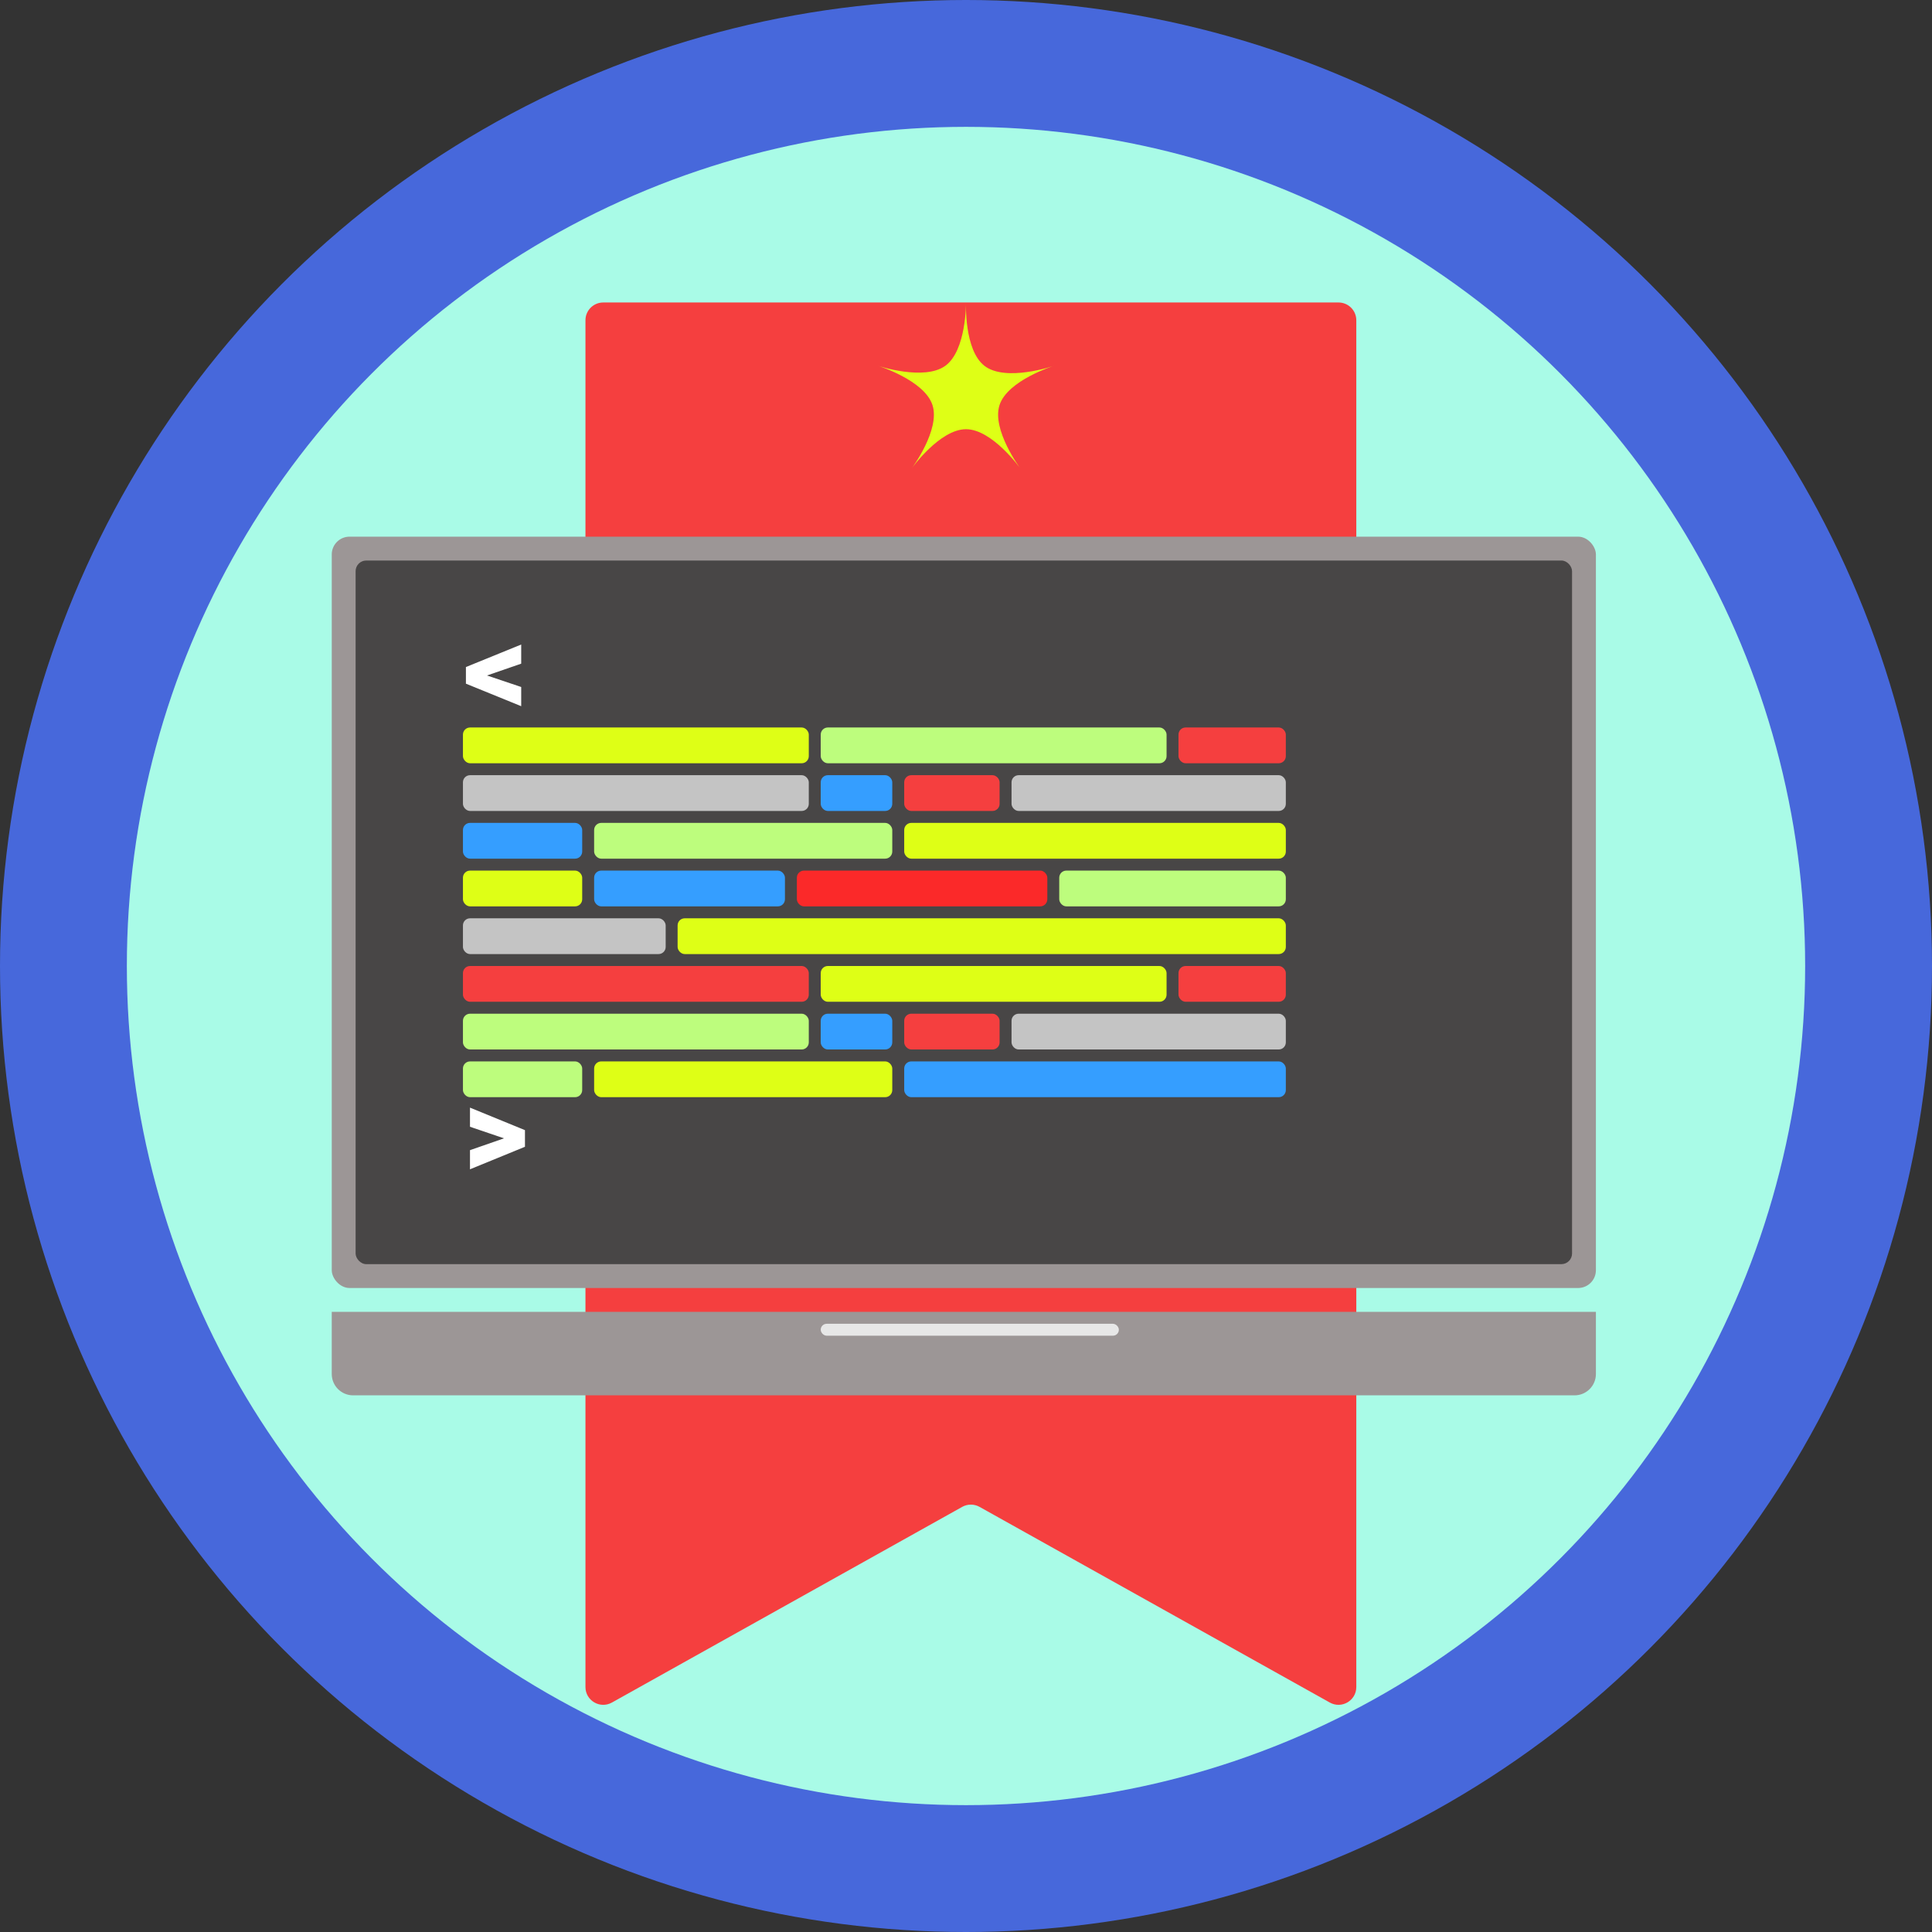 <svg width="543" height="543" viewBox="0 0 543 543" fill="none" xmlns="http://www.w3.org/2000/svg">
<rect x="0" y="0" width="543" height="543" fill="#333333" stroke="none"/>
<circle cx="271.5" cy="271.5" r="271.5" fill="#4768DB"/>
<circle cx="271.5" cy="271.5" r="235.848" fill="#A9FBE7"/>
<path d="M376.197 85.015H169.546C166.784 85.015 164.546 87.254 164.546 90.015V474.146C164.546 477.964 168.651 480.373 171.984 478.511L270.433 423.517C271.948 422.67 273.794 422.67 275.31 423.517L373.759 478.512C377.092 480.373 381.197 477.964 381.197 474.146V90.015C381.197 87.254 378.959 85.015 376.197 85.015Z" fill="#F53F3F"/>
<rect x="93.242" y="150.833" width="355.296" height="211.167" rx="5" fill="#9C9696"/>
<rect x="99.946" y="157.537" width="341.889" height="197.759" rx="3" fill="#484646"/>
<path d="M93.242 368.704H448.539V386.167C448.539 389.481 445.852 392.167 442.539 392.167H99.242C95.929 392.167 93.242 389.481 93.242 386.167V368.704Z" fill="#9C9696"/>
<path d="M136.873 189.849L146.488 193.083V198.48L130.949 192.151V187.476L146.488 181.148V186.526L136.873 189.849Z" fill="white"/>
<path d="M141.654 319.936L132.092 316.684V311.305L147.543 317.634V322.309L132.092 328.638V323.259L141.654 319.936Z" fill="white"/>
<rect x="230.668" y="372.056" width="83.796" height="3.352" rx="1.676" fill="#E7E7E7"/>
<rect x="130.114" y="204.463" width="97.204" height="10.056" rx="2" fill="#DEFF16"/>
<rect x="230.668" y="204.463" width="97.204" height="10.056" rx="2" fill="#BDFD7D"/>
<rect x="331.224" y="204.463" width="30.167" height="10.056" rx="2" fill="#F53F3F"/>
<rect x="130.113" y="217.87" width="97.204" height="10.056" rx="2" fill="#C4C4C4"/>
<rect x="230.668" y="217.87" width="20.111" height="10.056" rx="2" fill="#359EFF"/>
<rect x="254.131" y="217.87" width="26.815" height="10.056" rx="2" fill="#F53F3F"/>
<rect x="130.113" y="258.093" width="56.981" height="10.056" rx="2" fill="#C4C4C4"/>
<rect x="190.446" y="258.093" width="170.944" height="10.056" rx="2" fill="#DEFF16"/>
<rect x="284.298" y="217.87" width="77.093" height="10.056" rx="2" fill="#C4C4C4"/>
<rect x="130.113" y="231.278" width="33.519" height="10.056" rx="2" fill="#359EFF"/>
<rect x="166.983" y="231.278" width="83.796" height="10.056" rx="2" fill="#BDFD7D"/>
<rect x="254.131" y="231.278" width="107.259" height="10.056" rx="2" fill="#DEFF16"/>
<rect x="130.113" y="271.5" width="97.204" height="10.056" rx="2" fill="#F53F3F"/>
<rect x="230.668" y="271.5" width="97.204" height="10.056" rx="2" fill="#DEFF16"/>
<rect x="331.224" y="271.5" width="30.167" height="10.056" rx="2" fill="#F53F3F"/>
<rect x="130.113" y="284.907" width="97.204" height="10.056" rx="2" fill="#BDFD7D"/>
<rect x="230.668" y="284.907" width="20.111" height="10.056" rx="2" fill="#359EFF"/>
<rect x="254.131" y="284.907" width="26.815" height="10.056" rx="2" fill="#F53F3F"/>
<rect x="284.298" y="284.907" width="77.093" height="10.056" rx="2" fill="#C4C4C4"/>
<rect x="130.113" y="298.315" width="33.519" height="10.056" rx="2" fill="#BDFD7D"/>
<rect x="166.983" y="298.315" width="83.796" height="10.056" rx="2" fill="#DEFF16"/>
<rect x="254.131" y="298.315" width="107.259" height="10.056" rx="2" fill="#359EFF"/>
<rect x="130.113" y="244.685" width="33.519" height="10.056" rx="2" fill="#DEFF16"/>
<rect x="166.983" y="244.685" width="53.63" height="10.056" rx="2" fill="#359EFF"/>
<rect x="297.705" y="244.685" width="63.685" height="10.056" rx="2" fill="#BDFD7D"/>
<rect x="223.965" y="244.685" width="70.389" height="10.056" rx="2" fill="#FB2929"/>
<path d="M271.5 85.015C271.5 85.015 270.934 98.38 276.69 102.823C282.7 107.462 296.182 102.823 296.182 102.823C296.182 102.823 283.203 106.874 280.928 113.829C278.652 120.783 286.754 131.636 286.754 131.636C286.754 131.636 278.863 120.631 271.5 120.631C264.137 120.631 256.246 131.636 256.246 131.636C256.246 131.636 264.348 120.783 262.072 113.829C259.797 106.874 246.818 102.823 246.818 102.823C246.818 102.823 259.716 107.121 265.673 102.823C271.631 98.525 271.5 85.015 271.5 85.015Z" fill="#DEFF16"/>
</svg>
